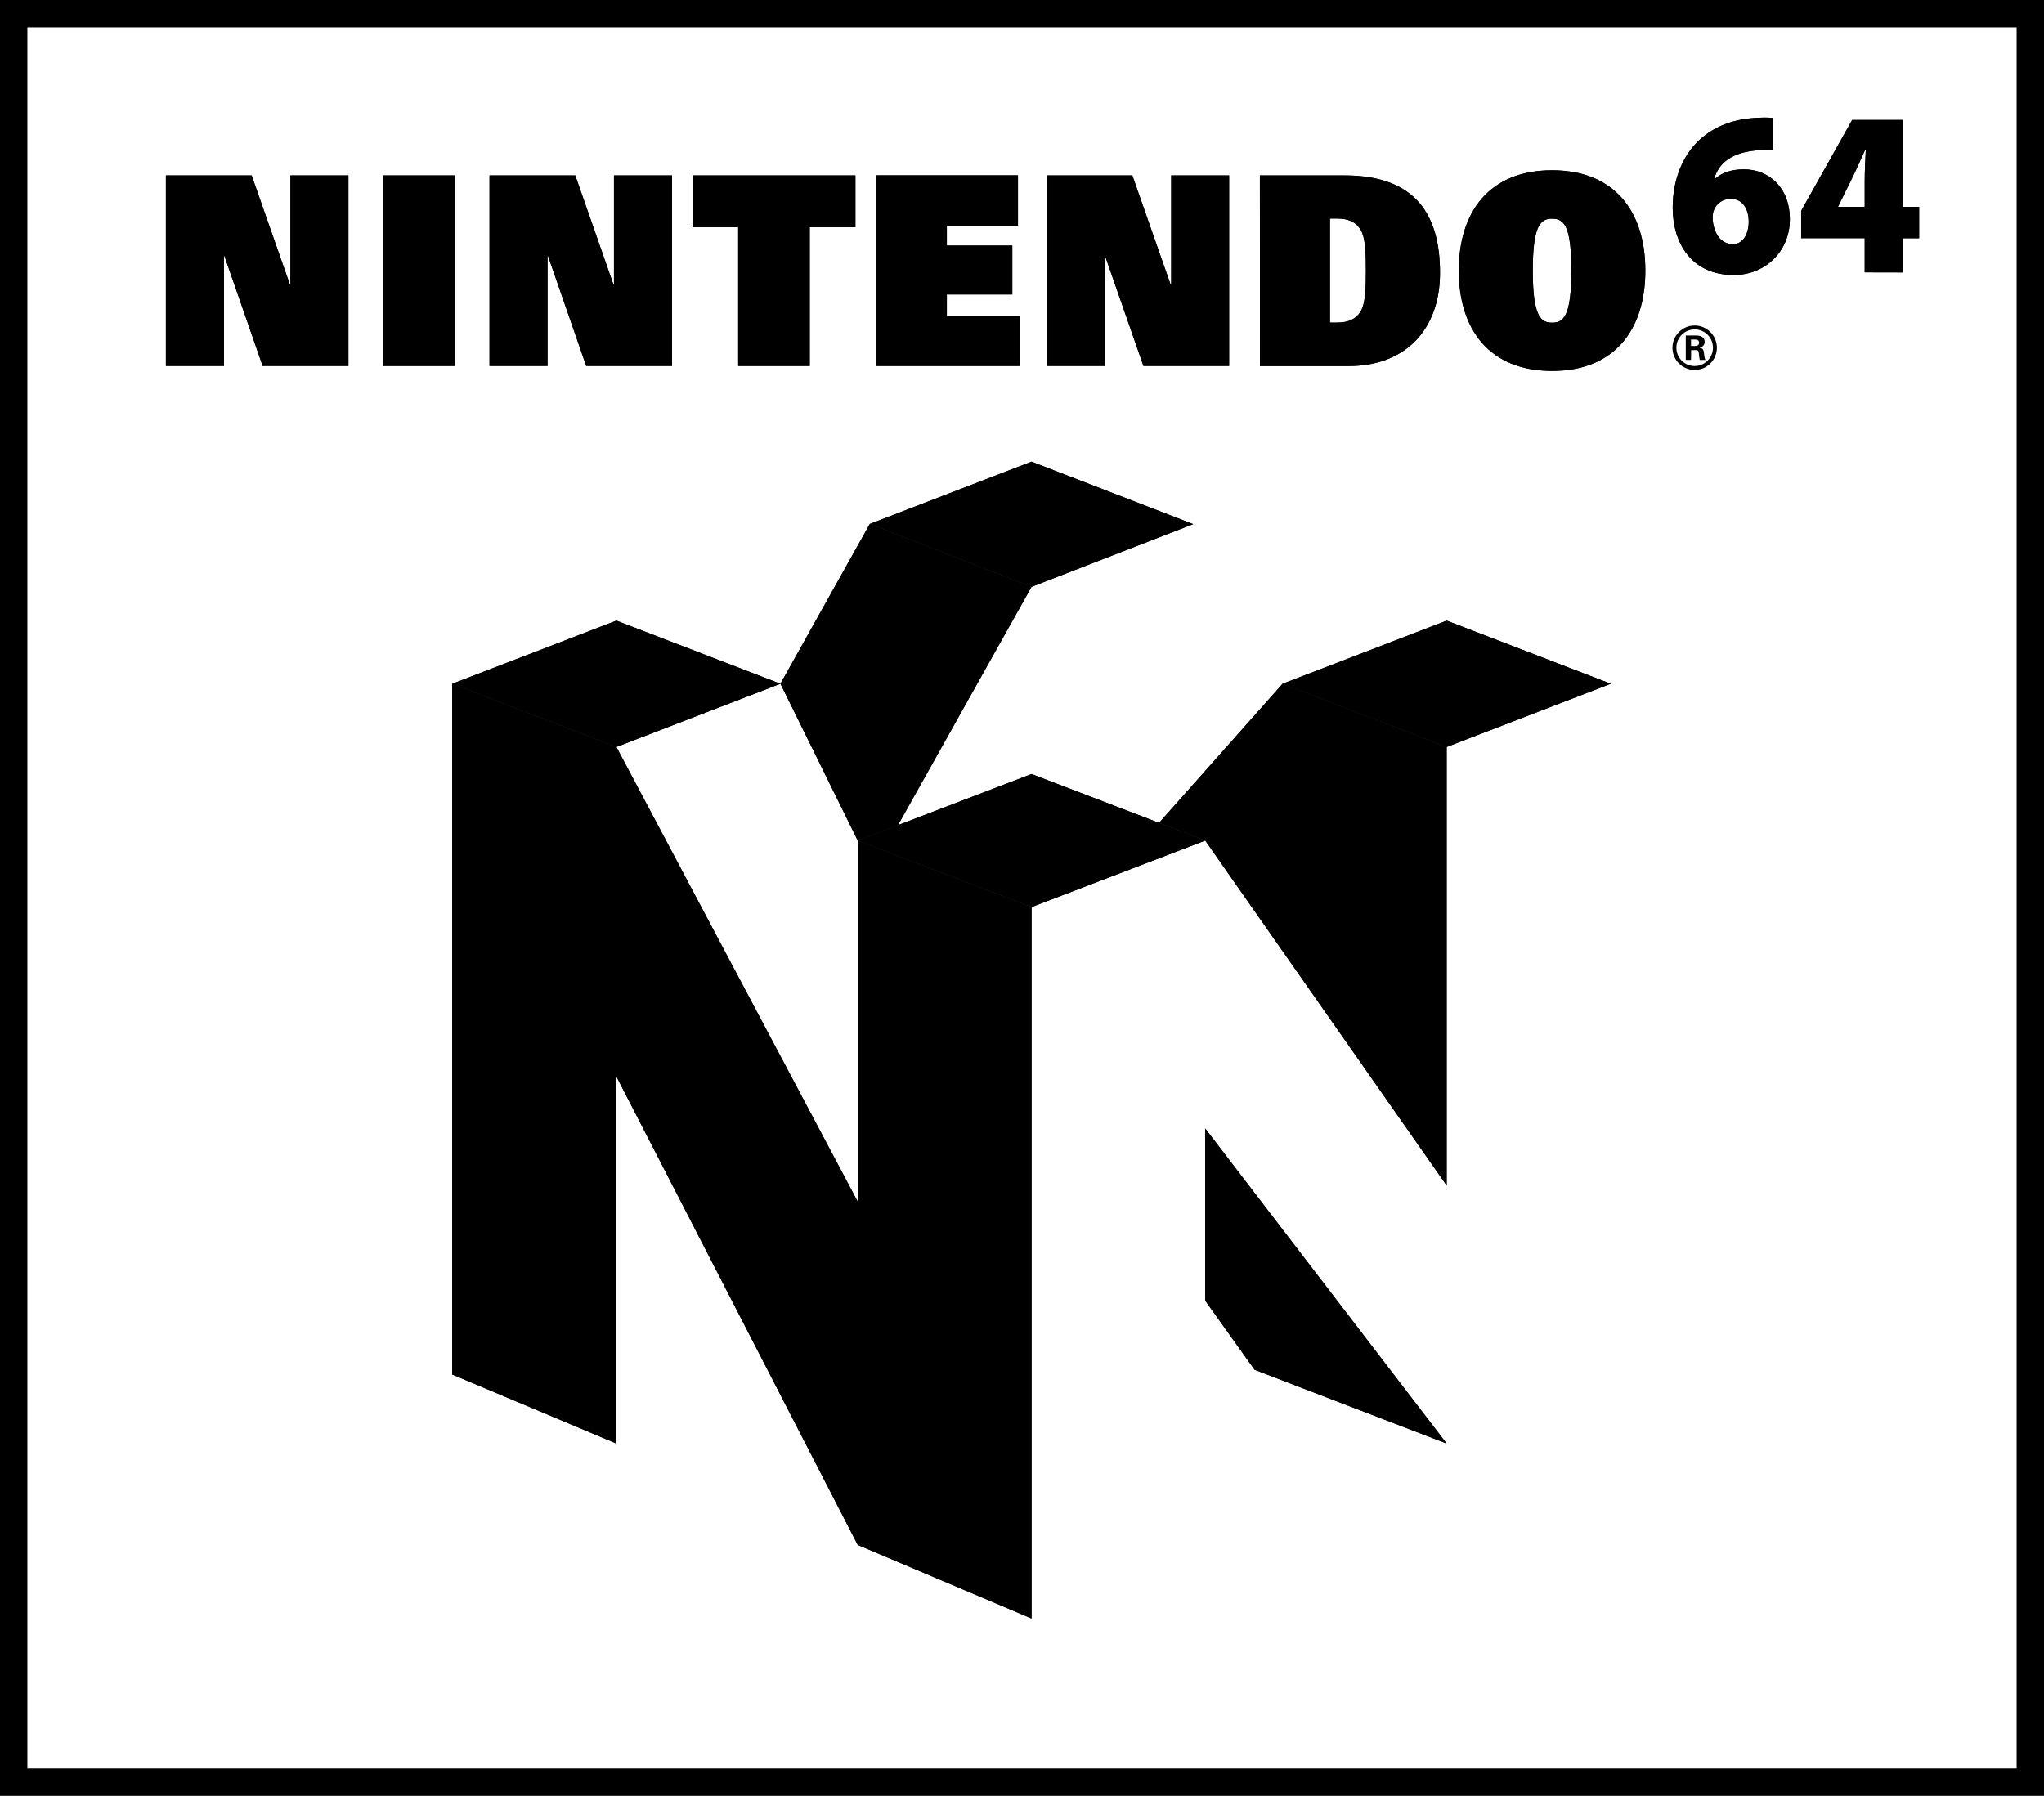 <?xml version="1.0" encoding="utf-8"?>
<!-- Generator: Adobe Illustrator 25.0.0, SVG Export Plug-In . SVG Version: 6.00 Build 0)  -->
<svg version="1.1" id="Layer_1" xmlns="http://www.w3.org/2000/svg" xmlns:xlink="http://www.w3.org/1999/xlink" x="0px" y="0px"
	 viewBox="0 0 2456.9 2159" style="enable-background:new 0 0 2456.9 2159;" xml:space="preserve">
<style type="text/css">
	.st0{fill:#FFFFFF;}
</style>
<g>
	<g>
		<g>
			<g>
				<path d="M2424,32.9v2093.1H32.9V32.9H2424 M2456.9,0H2424H32.9H0v32.9v2093.1v32.9h32.9H2424h32.9v-32.9V32.9V0L2456.9,0z"/>
			</g>
		</g>
		<g>
			<g>
				<g>
					<polyline points="315.7,439.9 418.8,439.9 418.8,210.9 349.1,210.9 349.1,342.2 348.5,342.2 302.5,210.9 199.4,210.9 
						199.4,439.9 269.2,439.9 269.2,307.6 269.7,307.6 315.7,439.9 					"/>
				</g>
				<g>
					<polyline points="704.6,439.9 807.8,439.9 807.8,210.9 738,210.9 738,342.2 737.4,342.2 691.5,210.9 588.4,210.9 588.4,439.9 
						658.1,439.9 658.1,307.6 658.7,307.6 704.6,439.9 					"/>
				</g>
				<g>
					<polyline points="1374.4,439.9 1477.4,439.9 1477.4,210.9 1407.8,210.9 1407.8,342.2 1407.1,342.2 1361.1,210.9 1258.1,210.9 
						1258.1,439.9 1327.7,439.9 1327.7,307.6 1328.3,307.6 1374.4,439.9 					"/>
				</g>
				<g>
					<rect x="460.9" y="210.9" width="85.9" height="229"/>
				</g>
				<g>
					<polyline points="887.3,273.1 832.6,273.1 832.6,210.9 1028.2,210.9 1028.2,273.1 973.3,273.1 973.3,439.9 887.3,439.9 
						887.3,273.1 					"/>
				</g>
				<g>
					<path d="M1598.6,387.8h8.4c13.8,0,23.1-4.3,28.5-13.4c5.7-9.5,6.3-26.9,6.3-49.1c0-22.2-0.6-39.6-6.3-49.1
						c-5.4-9.1-14.6-13.5-28.5-13.5h-8.4V387.8 M1514.4,210.9h101.9c86.9,0,114.6,49.2,114.6,117.1c0,69.2-42.7,112-109.4,112h-107
						L1514.4,210.9L1514.4,210.9z"/>
				</g>
				<g>
					<path d="M1865.6,387.9c13.2,0,23.2-6.5,23.2-62.5c0-54.8-9.2-62.5-23.2-62.5c-13.8,0-23.2,7.8-23.2,62.5
						C1842.4,381.4,1852.5,387.9,1865.6,387.9 M1865.6,204.7c74.8,0,112.1,49.2,112.1,120.6s-37.3,120.6-112.1,120.6
						s-112.1-49.2-112.1-120.6C1753.5,254,1790.8,204.7,1865.6,204.7z"/>
				</g>
				<g>
					<path d="M2083.1,293.5c11.8,0,18.9-12,18.9-27.4c-0.1-12.9-6-27.1-21.8-27.1c-9.5,0-17.1,6-20,13.4c-1.1,2.2-1.6,5.5-1.6,10.9
						c1,14.6,8.1,30.1,24.1,30.1H2083.1 M2131.5,180.3c-4.6-0.3-9-0.2-15.2,0.1c-36.3,1.8-50.9,17.1-55.9,34.7h0.9
						c9.1-7.9,20.1-11.5,35.1-11.5c28.7,0,55,20.8,55,60.2c0,37.6-28.8,66.8-67.5,66.8c-51,0-73.3-38.9-73.3-80.8
						c0-34,12.1-62.8,31.8-81.3c18.9-17.4,43.1-26.2,72.8-27c7.9-0.4,12.6,0,16.3,0.4V180.3z"/>
				</g>
				<g>
					<path d="M2241.4,248.6v-31.5c0-11.6,0.7-23.7,1.3-36.5h-1c-5.7,12.4-10.7,24.1-17.1,36.9l-15.1,30.6l-0.2,0.6L2241.4,248.6
						 M2241.4,327.4v-41.1H2165v-32.8l61.3-109.3h61v104.5h19.5v37.7h-19.5v41.1L2241.4,327.4L2241.4,327.4z"/>
				</g>
				<g>
					<polyline points="1053.6,210.8 1223.6,210.8 1223.6,271.3 1138.1,271.3 1138.1,295.2 1216.8,295.2 1216.8,354 1138.1,354 
						1138.1,379.7 1226.3,379.7 1226.3,439.9 1053.6,439.9 1053.6,210.8 					"/>
				</g>
				<g>
					<path d="M2037,440c-12.2,0-22-9.8-22-22s9.8-22,22-22c12.2,0,22,9.8,22,22C2059,430,2049.2,440,2037,440 M2037,391.3
						c-14.7,0-26.7,12-26.7,26.7c0,14.8,11.9,26.7,26.7,26.7c14.7,0,26.7-11.9,26.7-26.7C2063.7,403.3,2051.7,391.3,2037,391.3z"/>
				</g>
				<g>
					<path d="M2032.6,415.9h5.3c2.8-0.1,4.4-1.5,4.4-4s-1.6-3.7-4.4-3.7h-5.3V415.9 M2032.6,432.6h-6.3v-29.3h12.5
						c5.1,0.1,10.2,1.7,10.2,7.6c0,3.8-2.5,6.3-6.1,7.1v0.1c4.9,0.6,4.9,3.5,5.4,7.6c0.3,1.8,0.5,5.4,1.7,7h-6.9
						c-0.6-2.6-0.9-5.3-1.1-7.9c-0.2-1.7-0.6-3.9-2.6-3.9h-6.6L2032.6,432.6L2032.6,432.6z"/>
				</g>
			</g>
			<g>
				<g id="layer3_23_">
					<g id="polygon3538_23_">
						<polygon points="938.1,822 1031,1010.5 1079.3,992.1 1239.9,705.5 1045.5,629.9 						"/>
					</g>
					<g id="polygon3540_23_">
						<polygon points="1393.2,989.2 1541.7,822 1738.9,898 1738.9,1425.2 1448.7,1010.5 						"/>
					</g>
					<g id="polygon3552_23_">
						<polygon points="740.9,898 543.6,822 543.6,1652.4 740.9,1735.4 740.9,1294.1 1031,1857.3 1239.9,1945.7 1239.9,1090.5 
							1031,1010.5 1031,1444.6 						"/>
					</g>
				</g>
				<g id="layer4_23_">
					<g id="polygon3556_23_">
						<polygon points="1738.9,1735.4 1448.7,1356.7 1448.7,1563.6 1508,1646.7 						"/>
					</g>
				</g>
				<g id="layer5_23_">
					<g id="polygon3544_23_">
						<polygon points="1448.7,1010.5 1239.9,1090.5 1031,1010.5 1239.9,930.5 						"/>
					</g>
					<g id="polygon3546_23_">
						<polygon points="1541.6,822 1738.9,746.1 1936.2,822 1738.9,898 						"/>
					</g>
					<g id="polygon3548_23_">
						<polygon points="543.6,822 740.9,746.1 938.1,822 740.9,898 						"/>
					</g>
					<g id="polygon3550_23_">
						<polygon points="1434.2,630.1 1239.9,555 1045.5,629.9 1239.9,705.5 						"/>
					</g>
				</g>
			</g>
		</g>
	</g>
	<g>
		<g>
			<g>
				<g>
					<polyline points="315.7,439.9 418.8,439.9 418.8,210.9 349.1,210.9 349.1,342.2 348.5,342.2 302.5,210.9 199.4,210.9 
						199.4,439.9 269.2,439.9 269.2,307.6 269.7,307.6 315.7,439.9 					"/>
				</g>
				<g>
					<polyline points="704.6,439.9 807.8,439.9 807.8,210.9 738,210.9 738,342.2 737.4,342.2 691.5,210.9 588.4,210.9 588.4,439.9 
						658.1,439.9 658.1,307.6 658.7,307.6 704.6,439.9 					"/>
				</g>
				<g>
					<polyline points="1374.4,439.9 1477.4,439.9 1477.4,210.9 1407.8,210.9 1407.8,342.2 1407.1,342.2 1361.1,210.9 1258.1,210.9 
						1258.1,439.9 1327.7,439.9 1327.7,307.6 1328.3,307.6 1374.4,439.9 					"/>
				</g>
				<g>
					<rect x="460.9" y="210.9" width="85.9" height="229"/>
				</g>
				<g>
					<polyline points="887.3,273.1 832.6,273.1 832.6,210.9 1028.2,210.9 1028.2,273.1 973.3,273.1 973.3,439.9 887.3,439.9 
						887.3,273.1 					"/>
				</g>
				<g>
					<path d="M1598.6,387.8h8.4c13.8,0,23.1-4.3,28.5-13.4c5.7-9.5,6.3-26.9,6.3-49.1c0-22.2-0.6-39.6-6.3-49.1
						c-5.4-9.1-14.6-13.5-28.5-13.5h-8.4V387.8 M1514.4,210.9h101.9c86.9,0,114.6,49.2,114.6,117.1c0,69.2-42.7,112-109.4,112h-107
						L1514.4,210.9L1514.4,210.9z"/>
				</g>
				<g>
					<path d="M1865.6,387.9c13.2,0,23.2-6.5,23.2-62.5c0-54.8-9.2-62.5-23.2-62.5c-13.8,0-23.2,7.8-23.2,62.5
						C1842.4,381.4,1852.5,387.9,1865.6,387.9 M1865.6,204.7c74.8,0,112.1,49.2,112.1,120.6s-37.3,120.6-112.1,120.6
						s-112.1-49.2-112.1-120.6C1753.5,254,1790.8,204.7,1865.6,204.7z"/>
				</g>
				<g>
					<path d="M2083.1,293.5c11.8,0,18.9-12,18.9-27.4c-0.1-12.9-6-27.1-21.8-27.1c-9.5,0-17.1,6-20,13.4c-1.1,2.2-1.6,5.5-1.6,10.9
						c1,14.6,8.1,30.1,24.1,30.1H2083.1 M2131.5,180.3c-4.6-0.3-9-0.2-15.2,0.1c-36.3,1.8-50.9,17.1-55.9,34.7h0.9
						c9.1-7.9,20.1-11.5,35.1-11.5c28.7,0,55,20.8,55,60.2c0,37.6-28.8,66.8-67.5,66.8c-51,0-73.3-38.9-73.3-80.8
						c0-34,12.1-62.8,31.8-81.3c18.9-17.4,43.1-26.2,72.8-27c7.9-0.4,12.6,0,16.3,0.4V180.3z"/>
				</g>
				<g>
					<path d="M2241.4,248.6v-31.5c0-11.6,0.7-23.7,1.3-36.5h-1c-5.7,12.4-10.7,24.1-17.1,36.9l-15.1,30.6l-0.2,0.6L2241.4,248.6
						 M2241.4,327.4v-41.1H2165v-32.8l61.3-109.3h61v104.5h19.5v37.7h-19.5v41.1L2241.4,327.4L2241.4,327.4z"/>
				</g>
				<g>
					<polyline points="1053.6,210.8 1223.6,210.8 1223.6,271.3 1138.1,271.3 1138.1,295.2 1216.8,295.2 1216.8,354 1138.1,354 
						1138.1,379.7 1226.3,379.7 1226.3,439.9 1053.6,439.9 1053.6,210.8 					"/>
				</g>
			</g>
			<g>
				<g id="layer3_22_">
					<g id="polygon3538_22_">
						<polygon points="938.1,822 1031,1010.5 1079.3,992.1 1239.9,705.5 1045.5,629.9 						"/>
					</g>
					<g id="polygon3540_22_">
						<polygon points="1393.2,989.2 1541.7,822 1738.9,898 1738.9,1425.2 1448.7,1010.5 						"/>
					</g>
					<g id="polygon3552_22_">
						<polygon points="740.9,898 543.6,822 543.6,1652.4 740.9,1735.4 740.9,1294.1 1031,1857.3 1239.9,1945.7 1239.9,1090.5 
							1031,1010.5 1031,1444.6 						"/>
					</g>
				</g>
				<g id="layer4_22_">
					<g id="polygon3556_22_">
						<polygon points="1738.9,1735.4 1448.7,1356.7 1448.7,1563.6 1508,1646.7 						"/>
					</g>
				</g>
				<g id="layer5_22_">
					<g id="polygon3544_22_">
						<polygon points="1448.7,1010.5 1239.9,1090.5 1031,1010.5 1239.9,930.5 						"/>
					</g>
					<g id="polygon3546_22_">
						<polygon points="1541.6,822 1738.9,746.1 1936.2,822 1738.9,898 						"/>
					</g>
					<g id="polygon3548_22_">
						<polygon points="543.6,822 740.9,746.1 938.1,822 740.9,898 						"/>
					</g>
					<g id="polygon3550_22_">
						<polygon points="1434.2,630.1 1239.9,555 1045.5,629.9 1239.9,705.5 						"/>
					</g>
				</g>
			</g>
		</g>
	</g>
</g>
</svg>
